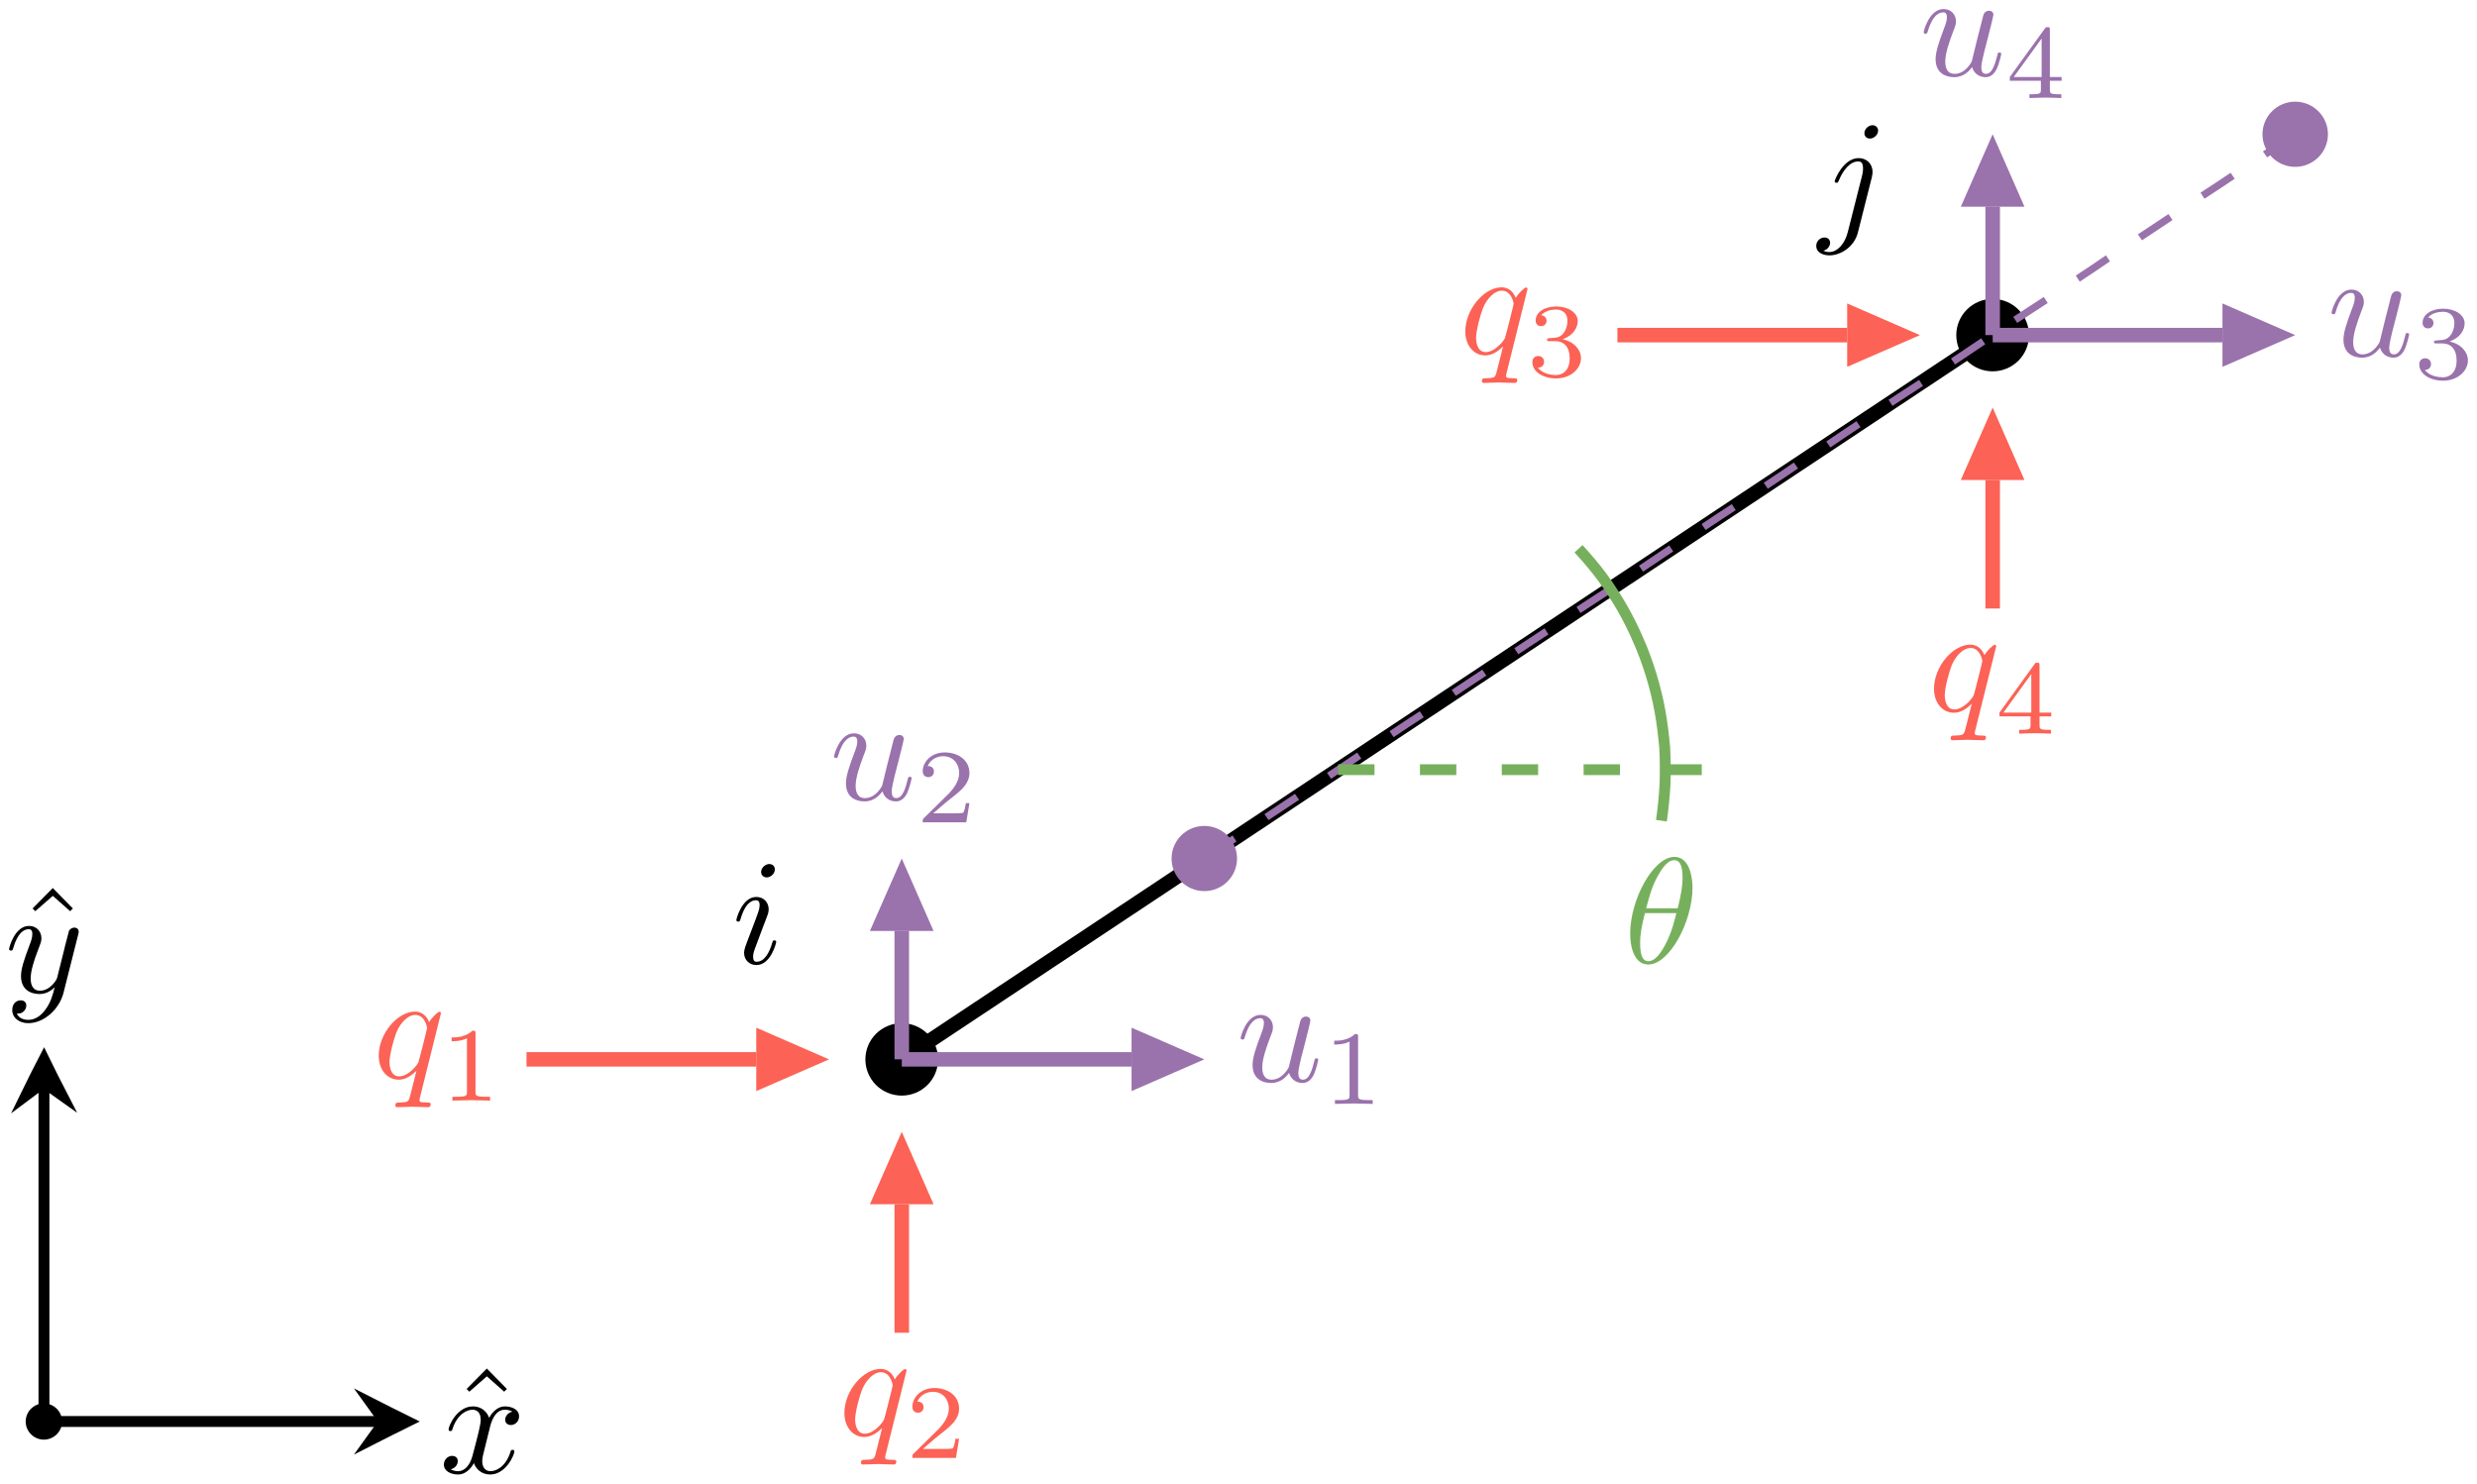 <?xml version="1.0" encoding="UTF-8"?>
<svg xmlns="http://www.w3.org/2000/svg" xmlns:xlink="http://www.w3.org/1999/xlink" width="409" height="245" viewBox="0 0 409 245">
<path fill="none" stroke-width="0.04" stroke-linecap="butt" stroke-linejoin="miter" stroke="rgb(0%, 0%, 0%)" stroke-opacity="1" stroke-miterlimit="10" d="M -0.926 -0.877 C 0.074 -0.21 1.074 0.456 2.074 1.123 " transform="matrix(60.043, 0, 0, -59.803, 204.5, 122.5)"/>
<path fill-rule="nonzero" fill="rgb(0%, 0%, 0%)" fill-opacity="1" d="M 154.898 174.949 C 154.898 173.363 154.266 171.844 153.141 170.723 C 152.016 169.602 150.488 168.969 148.895 168.969 C 147.301 168.969 145.773 169.602 144.648 170.723 C 143.523 171.844 142.891 173.363 142.891 174.949 C 142.891 176.535 143.523 178.059 144.648 179.18 C 145.773 180.301 147.301 180.93 148.895 180.93 C 150.488 180.93 152.016 180.301 153.141 179.18 C 154.266 178.059 154.898 176.535 154.898 174.949 Z M 154.898 174.949 "/>
<path fill-rule="nonzero" fill="rgb(0%, 0%, 0%)" fill-opacity="1" d="M 335.027 55.344 C 335.027 53.758 334.395 52.238 333.27 51.117 C 332.141 49.996 330.613 49.363 329.023 49.363 C 327.43 49.363 325.902 49.996 324.777 51.117 C 323.652 52.238 323.02 53.758 323.02 55.344 C 323.02 56.93 323.652 58.453 324.777 59.574 C 325.902 60.695 327.43 61.324 329.023 61.324 C 330.613 61.324 332.141 60.695 333.27 59.574 C 334.395 58.453 335.027 56.93 335.027 55.344 Z M 335.027 55.344 "/>
<path fill-rule="nonzero" fill="rgb(0%, 0%, 0%)" fill-opacity="1" d="M 127.941 143.582 C 127.941 143.086 127.594 142.688 127.02 142.688 C 126.348 142.688 125.676 143.332 125.676 144.004 C 125.676 144.477 126.023 144.898 126.621 144.898 C 127.195 144.898 127.941 144.328 127.941 143.582 Z M 126.047 152.918 C 126.348 152.195 126.348 152.148 126.598 151.477 C 126.797 150.98 126.922 150.633 126.922 150.16 C 126.922 149.043 126.125 148.125 124.875 148.125 C 122.535 148.125 121.586 151.727 121.586 151.949 C 121.586 152.195 121.836 152.195 121.887 152.195 C 122.137 152.195 122.16 152.148 122.285 151.75 C 122.957 149.418 123.953 148.672 124.801 148.672 C 125 148.672 125.426 148.672 125.426 149.465 C 125.426 149.988 125.25 150.508 125.152 150.758 C 124.953 151.402 123.828 154.281 123.43 155.348 C 123.184 155.996 122.859 156.812 122.859 157.336 C 122.859 158.504 123.707 159.371 124.902 159.371 C 127.246 159.371 128.168 155.77 128.168 155.547 C 128.168 155.301 127.941 155.301 127.867 155.301 C 127.617 155.301 127.617 155.375 127.492 155.746 C 127.047 157.309 126.223 158.824 124.953 158.824 C 124.527 158.824 124.352 158.578 124.352 158.004 C 124.352 157.387 124.504 157.039 125.078 155.523 C 125.398 154.652 125.723 153.785 126.047 152.918 Z M 126.047 152.918 "/>
<path fill-rule="nonzero" fill="rgb(0%, 0%, 0%)" fill-opacity="1" d="M 310.113 21.566 C 310.113 21.098 309.766 20.676 309.168 20.676 C 308.594 20.676 307.848 21.246 307.848 21.988 C 307.848 22.484 308.195 22.883 308.77 22.883 C 309.441 22.883 310.113 22.238 310.113 21.566 Z M 305.105 38.324 C 304.633 40.211 303.434 41.625 302.039 41.625 C 301.891 41.625 301.516 41.625 301.066 41.402 C 301.816 41.23 302.188 40.582 302.188 40.086 C 302.188 39.691 301.914 39.219 301.242 39.219 C 300.617 39.219 299.895 39.738 299.895 40.633 C 299.895 41.625 300.895 42.172 302.09 42.172 C 303.836 42.172 306.152 40.855 306.773 38.398 C 307.539 35.371 308.305 32.34 309.066 29.312 C 309.191 28.816 309.191 28.469 309.191 28.395 C 309.191 26.98 308.145 26.109 306.898 26.109 C 304.359 26.109 302.938 29.711 302.938 29.934 C 302.938 30.184 303.188 30.184 303.234 30.184 C 303.461 30.184 303.484 30.156 303.684 29.684 C 304.309 28.172 305.453 26.656 306.824 26.656 C 307.176 26.656 307.621 26.758 307.621 27.801 C 307.621 28.371 307.547 28.645 307.449 29.066 C 306.668 32.152 305.887 35.238 305.105 38.324 Z M 305.105 38.324 "/>
<path fill="none" stroke-width="0.02" stroke-linecap="butt" stroke-linejoin="miter" stroke="rgb(60.392%, 44.706%, 67.451%)" stroke-opacity="1" stroke-miterlimit="10" d="M -0.094 -0.322 C -0.066 -0.304 -0.039 -0.285 -0.011 -0.267 " transform="matrix(60.043, 0, 0, -59.803, 204.5, 122.5)"/>
<path fill="none" stroke-width="0.02" stroke-linecap="butt" stroke-linejoin="miter" stroke="rgb(60.392%, 44.706%, 67.451%)" stroke-opacity="1" stroke-miterlimit="10" d="M 0.077 -0.208 C 0.105 -0.189 0.133 -0.171 0.161 -0.152 " transform="matrix(60.043, 0, 0, -59.803, 204.5, 122.5)"/>
<path fill="none" stroke-width="0.02" stroke-linecap="butt" stroke-linejoin="miter" stroke="rgb(60.392%, 44.706%, 67.451%)" stroke-opacity="1" stroke-miterlimit="10" d="M 0.249 -0.094 C 0.277 -0.075 0.305 -0.057 0.332 -0.038 " transform="matrix(60.043, 0, 0, -59.803, 204.5, 122.5)"/>
<path fill="none" stroke-width="0.02" stroke-linecap="butt" stroke-linejoin="miter" stroke="rgb(60.392%, 44.706%, 67.451%)" stroke-opacity="1" stroke-miterlimit="10" d="M 0.421 0.021 C 0.448 0.039 0.476 0.058 0.504 0.076 " transform="matrix(60.043, 0, 0, -59.803, 204.5, 122.5)"/>
<path fill="none" stroke-width="0.02" stroke-linecap="butt" stroke-linejoin="miter" stroke="rgb(60.392%, 44.706%, 67.451%)" stroke-opacity="1" stroke-miterlimit="10" d="M 0.592 0.135 C 0.62 0.154 0.648 0.172 0.676 0.191 " transform="matrix(60.043, 0, 0, -59.803, 204.5, 122.5)"/>
<path fill="none" stroke-width="0.02" stroke-linecap="butt" stroke-linejoin="miter" stroke="rgb(60.392%, 44.706%, 67.451%)" stroke-opacity="1" stroke-miterlimit="10" d="M 0.764 0.25 C 0.792 0.268 0.819 0.287 0.847 0.305 " transform="matrix(60.043, 0, 0, -59.803, 204.5, 122.5)"/>
<path fill="none" stroke-width="0.02" stroke-linecap="butt" stroke-linejoin="miter" stroke="rgb(60.392%, 44.706%, 67.451%)" stroke-opacity="1" stroke-miterlimit="10" d="M 0.935 0.364 C 0.963 0.382 0.991 0.401 1.019 0.419 " transform="matrix(60.043, 0, 0, -59.803, 204.5, 122.5)"/>
<path fill="none" stroke-width="0.02" stroke-linecap="butt" stroke-linejoin="miter" stroke="rgb(60.392%, 44.706%, 67.451%)" stroke-opacity="1" stroke-miterlimit="10" d="M 1.107 0.478 C 1.135 0.497 1.162 0.515 1.19 0.534 " transform="matrix(60.043, 0, 0, -59.803, 204.5, 122.5)"/>
<path fill="none" stroke-width="0.02" stroke-linecap="butt" stroke-linejoin="miter" stroke="rgb(60.392%, 44.706%, 67.451%)" stroke-opacity="1" stroke-miterlimit="10" d="M 1.279 0.593 C 1.306 0.611 1.334 0.63 1.362 0.648 " transform="matrix(60.043, 0, 0, -59.803, 204.5, 122.5)"/>
<path fill="none" stroke-width="0.02" stroke-linecap="butt" stroke-linejoin="miter" stroke="rgb(60.392%, 44.706%, 67.451%)" stroke-opacity="1" stroke-miterlimit="10" d="M 1.45 0.707 C 1.478 0.726 1.506 0.744 1.533 0.763 " transform="matrix(60.043, 0, 0, -59.803, 204.5, 122.5)"/>
<path fill="none" stroke-width="0.02" stroke-linecap="butt" stroke-linejoin="miter" stroke="rgb(60.392%, 44.706%, 67.451%)" stroke-opacity="1" stroke-miterlimit="10" d="M 1.622 0.821 C 1.649 0.84 1.677 0.858 1.705 0.877 " transform="matrix(60.043, 0, 0, -59.803, 204.5, 122.5)"/>
<path fill="none" stroke-width="0.02" stroke-linecap="butt" stroke-linejoin="miter" stroke="rgb(60.392%, 44.706%, 67.451%)" stroke-opacity="1" stroke-miterlimit="10" d="M 1.793 0.936 C 1.821 0.954 1.849 0.973 1.877 0.991 " transform="matrix(60.043, 0, 0, -59.803, 204.5, 122.5)"/>
<path fill="none" stroke-width="0.02" stroke-linecap="butt" stroke-linejoin="miter" stroke="rgb(60.392%, 44.706%, 67.451%)" stroke-opacity="1" stroke-miterlimit="10" d="M 1.965 1.05 C 1.993 1.069 2.02 1.087 2.048 1.106 " transform="matrix(60.043, 0, 0, -59.803, 204.5, 122.5)"/>
<path fill="none" stroke-width="0.02" stroke-linecap="butt" stroke-linejoin="miter" stroke="rgb(60.392%, 44.706%, 67.451%)" stroke-opacity="1" stroke-miterlimit="10" d="M 2.136 1.165 C 2.164 1.183 2.192 1.202 2.22 1.22 " transform="matrix(60.043, 0, 0, -59.803, 204.5, 122.5)"/>
<path fill="none" stroke-width="0.02" stroke-linecap="butt" stroke-linejoin="miter" stroke="rgb(60.392%, 44.706%, 67.451%)" stroke-opacity="1" stroke-miterlimit="10" d="M 2.308 1.279 C 2.336 1.297 2.363 1.316 2.391 1.335 " transform="matrix(60.043, 0, 0, -59.803, 204.5, 122.5)"/>
<path fill="none" stroke-width="0.02" stroke-linecap="butt" stroke-linejoin="miter" stroke="rgb(60.392%, 44.706%, 67.451%)" stroke-opacity="1" stroke-miterlimit="10" d="M 2.479 1.393 C 2.507 1.412 2.535 1.43 2.563 1.449 " transform="matrix(60.043, 0, 0, -59.803, 204.5, 122.5)"/>
<path fill="none" stroke-width="0.02" stroke-linecap="butt" stroke-linejoin="miter" stroke="rgb(60.392%, 44.706%, 67.451%)" stroke-opacity="1" stroke-miterlimit="10" d="M 2.651 1.508 C 2.679 1.526 2.707 1.545 2.734 1.563 " transform="matrix(60.043, 0, 0, -59.803, 204.5, 122.5)"/>
<path fill="none" stroke-width="0.02" stroke-linecap="butt" stroke-linejoin="miter" stroke="rgb(60.392%, 44.706%, 67.451%)" stroke-opacity="1" stroke-miterlimit="10" d="M 2.823 1.622 C 2.85 1.641 2.878 1.659 2.906 1.678 " transform="matrix(60.043, 0, 0, -59.803, 204.5, 122.5)"/>
<path fill-rule="nonzero" fill="rgb(60.392%, 44.706%, 67.451%)" fill-opacity="1" d="M 204.258 141.777 C 204.258 140.352 203.688 138.98 202.676 137.973 C 201.66 136.961 200.285 136.395 198.852 136.395 C 197.418 136.395 196.047 136.961 195.031 137.973 C 194.02 138.98 193.449 140.352 193.449 141.777 C 193.449 143.207 194.02 144.574 195.031 145.582 C 196.047 146.594 197.418 147.16 198.852 147.16 C 200.285 147.16 201.66 146.594 202.676 145.582 C 203.688 144.574 204.258 143.207 204.258 141.777 Z M 204.258 141.777 "/>
<path fill-rule="nonzero" fill="rgb(60.392%, 44.706%, 67.451%)" fill-opacity="1" d="M 384.387 22.172 C 384.387 20.746 383.816 19.375 382.801 18.367 C 381.789 17.355 380.414 16.789 378.98 16.789 C 377.547 16.789 376.172 17.355 375.16 18.367 C 374.148 19.375 373.578 20.746 373.578 22.172 C 373.578 23.598 374.148 24.969 375.16 25.977 C 376.172 26.988 377.547 27.555 378.98 27.555 C 380.414 27.555 381.789 26.988 382.801 25.977 C 383.816 24.969 384.387 23.598 384.387 22.172 Z M 384.387 22.172 "/>
<path fill="none" stroke-width="0.04" stroke-linecap="butt" stroke-linejoin="miter" stroke="rgb(98.824%, 38.431%, 33.333%)" stroke-opacity="1" stroke-miterlimit="10" d="M -1.326 -0.877 C -1.537 -0.877 -1.747 -0.877 -1.958 -0.877 " transform="matrix(60.043, 0, 0, -59.803, 204.5, 122.5)"/>
<path fill-rule="nonzero" fill="rgb(98.824%, 38.431%, 33.333%)" fill-opacity="1" d="M 136.887 174.949 C 132.883 173.207 128.879 171.461 124.875 169.719 C 124.875 173.207 124.875 176.695 124.875 180.184 C 128.879 178.441 132.883 176.695 136.887 174.949 Z M 136.887 174.949 "/>
<path fill="none" stroke-width="0.04" stroke-linecap="butt" stroke-linejoin="miter" stroke="rgb(98.824%, 38.431%, 33.333%)" stroke-opacity="1" stroke-miterlimit="10" d="M -0.926 -1.277 C -0.926 -1.395 -0.926 -1.514 -0.926 -1.632 " transform="matrix(60.043, 0, 0, -59.803, 204.5, 122.5)"/>
<path fill-rule="nonzero" fill="rgb(98.824%, 38.431%, 33.333%)" fill-opacity="1" d="M 148.895 186.91 C 147.145 190.898 145.391 194.887 143.641 198.871 C 147.145 198.871 150.645 198.871 154.148 198.871 C 152.398 194.887 150.645 190.898 148.895 186.91 Z M 148.895 186.91 "/>
<path fill-rule="nonzero" fill="rgb(98.824%, 38.431%, 33.333%)" fill-opacity="1" d="M 72.809 167.328 C 72.809 167.23 72.734 167.082 72.559 167.082 C 72.285 167.082 71.289 168.074 70.863 168.793 C 70.316 167.453 69.344 167.055 68.547 167.055 C 65.605 167.055 62.539 170.73 62.539 174.332 C 62.539 176.762 64.012 178.301 65.832 178.301 C 66.902 178.301 67.875 177.707 68.77 176.812 C 68.547 177.684 67.727 181.031 67.648 181.258 C 67.449 181.953 67.25 182.051 65.855 182.074 C 65.531 182.074 65.281 182.074 65.281 182.57 C 65.281 182.598 65.281 182.844 65.605 182.844 C 66.402 182.844 67.277 182.77 68.098 182.77 C 68.945 182.77 69.844 182.844 70.664 182.844 C 70.789 182.844 71.113 182.844 71.113 182.348 C 71.113 182.074 70.863 182.074 70.465 182.074 C 69.27 182.074 69.27 181.902 69.27 181.68 C 69.27 181.504 69.32 181.355 69.371 181.133 C 70.516 176.531 71.664 171.93 72.809 167.328 Z M 65.906 177.758 C 64.41 177.758 64.309 175.844 64.309 175.422 C 64.309 174.23 65.031 171.523 65.457 170.484 C 66.23 168.645 67.523 167.602 68.547 167.602 C 70.168 167.602 70.516 169.613 70.516 169.789 C 70.516 169.938 69.145 175.371 69.07 175.473 C 68.695 176.168 67.301 177.758 65.906 177.758 Z M 65.906 177.758 "/>
<path fill-rule="nonzero" fill="rgb(98.824%, 38.431%, 33.333%)" fill-opacity="1" d="M 78.516 170.699 C 78.516 170.23 78.48 170.215 77.992 170.215 C 76.875 171.309 75.285 171.328 74.57 171.328 C 74.57 171.535 74.57 171.742 74.57 171.953 C 74.992 171.953 76.141 171.953 77.102 171.465 C 77.102 174.418 77.102 177.375 77.102 180.328 C 77.102 180.902 77.102 181.129 75.355 181.129 C 75.137 181.129 74.914 181.129 74.695 181.129 C 74.695 181.336 74.695 181.543 74.695 181.754 C 75.008 181.734 77.152 181.684 77.801 181.684 C 78.34 181.684 80.539 181.734 80.922 181.754 C 80.922 181.543 80.922 181.336 80.922 181.129 C 80.703 181.129 80.48 181.129 80.258 181.129 C 78.516 181.129 78.516 180.902 78.516 180.328 C 78.516 177.117 78.516 173.91 78.516 170.699 Z M 78.516 170.699 "/>
<path fill-rule="nonzero" fill="rgb(98.824%, 38.431%, 33.333%)" fill-opacity="1" d="M 149.691 226.336 C 149.691 226.238 149.617 226.09 149.445 226.09 C 149.168 226.09 148.172 227.082 147.75 227.801 C 147.199 226.461 146.227 226.066 145.43 226.066 C 142.488 226.066 139.426 229.738 139.426 233.34 C 139.426 235.77 140.895 237.309 142.715 237.309 C 143.785 237.309 144.758 236.715 145.656 235.82 C 145.43 236.691 144.609 240.043 144.535 240.266 C 144.332 240.961 144.133 241.059 142.738 241.082 C 142.414 241.082 142.164 241.082 142.164 241.582 C 142.164 241.605 142.164 241.852 142.488 241.852 C 143.289 241.852 144.16 241.777 144.98 241.777 C 145.828 241.777 146.727 241.852 147.551 241.852 C 147.672 241.852 147.996 241.852 147.996 241.355 C 147.996 241.082 147.75 241.082 147.352 241.082 C 146.152 241.082 146.152 240.91 146.152 240.688 C 146.152 240.512 146.203 240.363 146.254 240.141 C 147.398 235.539 148.547 230.938 149.691 226.336 Z M 142.789 236.766 C 141.293 236.766 141.195 234.852 141.195 234.43 C 141.195 233.238 141.918 230.535 142.34 229.492 C 143.113 227.652 144.41 226.609 145.43 226.609 C 147.051 226.609 147.398 228.621 147.398 228.797 C 147.398 228.945 146.027 234.383 145.953 234.48 C 145.582 235.176 144.184 236.766 142.789 236.766 Z M 142.789 236.766 "/>
<path fill-rule="nonzero" fill="rgb(98.824%, 38.431%, 33.333%)" fill-opacity="1" d="M 158.363 237.598 C 158.168 237.598 157.969 237.598 157.77 237.598 C 157.719 237.98 157.543 239.008 157.316 239.18 C 157.18 239.285 155.836 239.285 155.59 239.285 C 154.52 239.285 153.449 239.285 152.379 239.285 C 154.211 237.668 154.824 237.18 155.871 236.363 C 157.16 235.34 158.363 234.262 158.363 232.609 C 158.363 230.508 156.516 229.223 154.281 229.223 C 152.117 229.223 150.652 230.734 150.652 232.332 C 150.652 233.219 151.402 233.305 151.578 233.305 C 151.996 233.305 152.504 233.012 152.504 232.387 C 152.504 232.074 152.379 231.465 151.473 231.465 C 152.012 230.23 153.199 229.848 154.02 229.848 C 155.766 229.848 156.672 231.203 156.672 232.609 C 156.672 234.121 155.59 235.32 155.031 235.949 C 153.629 237.324 152.23 238.703 150.828 240.082 C 150.652 240.238 150.652 240.273 150.652 240.762 C 153.047 240.762 155.445 240.762 157.84 240.762 C 158.016 239.707 158.191 238.652 158.363 237.598 Z M 158.363 237.598 "/>
<path fill="none" stroke-width="0.04" stroke-linecap="butt" stroke-linejoin="miter" stroke="rgb(98.824%, 38.431%, 33.333%)" stroke-opacity="1" stroke-miterlimit="10" d="M 1.674 1.123 C 1.463 1.123 1.253 1.123 1.042 1.123 " transform="matrix(60.043, 0, 0, -59.803, 204.5, 122.5)"/>
<path fill-rule="nonzero" fill="rgb(98.824%, 38.431%, 33.333%)" fill-opacity="1" d="M 317.016 55.344 C 313.012 53.602 309.008 51.855 305.004 50.113 C 305.004 53.602 305.004 57.09 305.004 60.578 C 309.008 58.832 313.012 57.09 317.016 55.344 Z M 317.016 55.344 "/>
<path fill="none" stroke-width="0.04" stroke-linecap="butt" stroke-linejoin="miter" stroke="rgb(98.824%, 38.431%, 33.333%)" stroke-opacity="1" stroke-miterlimit="10" d="M 2.074 0.723 C 2.074 0.605 2.074 0.486 2.074 0.368 " transform="matrix(60.043, 0, 0, -59.803, 204.5, 122.5)"/>
<path fill-rule="nonzero" fill="rgb(98.824%, 38.431%, 33.333%)" fill-opacity="1" d="M 329.023 67.305 C 327.273 71.293 325.52 75.277 323.77 79.266 C 327.273 79.266 330.773 79.266 334.277 79.266 C 332.523 75.277 330.773 71.293 329.023 67.305 Z M 329.023 67.305 "/>
<path fill-rule="nonzero" fill="rgb(98.824%, 38.431%, 33.333%)" fill-opacity="1" d="M 252.223 47.723 C 252.223 47.625 252.148 47.477 251.973 47.477 C 251.699 47.477 250.703 48.469 250.277 49.188 C 249.73 47.848 248.758 47.449 247.961 47.449 C 245.02 47.449 241.953 51.125 241.953 54.723 C 241.953 57.156 243.426 58.695 245.242 58.695 C 246.316 58.695 247.289 58.102 248.184 57.207 C 247.961 58.074 247.137 61.426 247.062 61.648 C 246.863 62.344 246.664 62.445 245.27 62.469 C 244.945 62.469 244.695 62.469 244.695 62.965 C 244.695 62.992 244.695 63.238 245.02 63.238 C 245.816 63.238 246.688 63.164 247.512 63.164 C 248.359 63.164 249.258 63.238 250.078 63.238 C 250.203 63.238 250.527 63.238 250.527 62.742 C 250.527 62.469 250.277 62.469 249.879 62.469 C 248.684 62.469 248.684 62.297 248.684 62.07 C 248.684 61.898 248.734 61.75 248.781 61.527 C 249.93 56.926 251.074 52.324 252.223 47.723 Z M 245.32 58.148 C 243.824 58.148 243.723 56.238 243.723 55.816 C 243.723 54.625 244.445 51.918 244.871 50.875 C 245.641 49.039 246.938 47.996 247.961 47.996 C 249.582 47.996 249.93 50.008 249.93 50.18 C 249.93 50.328 248.559 55.766 248.484 55.867 C 248.109 56.562 246.715 58.148 245.32 58.148 Z M 245.32 58.148 "/>
<path fill-rule="nonzero" fill="rgb(98.824%, 38.431%, 33.333%)" fill-opacity="1" d="M 256.848 56.344 C 258.207 56.344 259.184 57.281 259.184 59.141 C 259.184 61.297 257.93 61.938 256.918 61.938 C 256.219 61.938 254.684 61.746 253.949 60.723 C 254.77 60.688 254.961 60.113 254.961 59.75 C 254.961 59.191 254.543 58.793 254.004 58.793 C 253.516 58.793 253.027 59.09 253.027 59.801 C 253.027 61.434 254.84 62.492 256.949 62.492 C 259.375 62.492 261.051 60.879 261.051 59.141 C 261.051 57.785 259.934 56.43 258.016 56.031 C 259.848 55.371 260.512 54.066 260.512 53.008 C 260.512 51.633 258.922 50.609 256.984 50.609 C 255.051 50.609 253.566 51.547 253.566 52.938 C 253.566 53.527 253.949 53.859 254.473 53.859 C 255.016 53.859 255.363 53.457 255.363 52.973 C 255.363 52.469 255.016 52.102 254.473 52.066 C 255.086 51.305 256.289 51.113 256.934 51.113 C 257.719 51.113 258.816 51.496 258.816 53.008 C 258.816 53.734 258.574 54.535 258.121 55.074 C 257.543 55.734 257.055 55.77 256.184 55.82 C 255.746 55.855 255.711 55.855 255.625 55.875 C 255.59 55.875 255.449 55.906 255.449 56.098 C 255.449 56.344 255.609 56.344 255.902 56.344 C 256.219 56.344 256.531 56.344 256.848 56.344 Z M 256.848 56.344 "/>
<path fill-rule="nonzero" fill="rgb(98.824%, 38.431%, 33.333%)" fill-opacity="1" d="M 329.613 106.73 C 329.613 106.633 329.539 106.484 329.363 106.484 C 329.09 106.484 328.09 107.477 327.668 108.195 C 327.121 106.855 326.148 106.457 325.352 106.457 C 322.41 106.457 319.344 110.133 319.344 113.73 C 319.344 116.164 320.812 117.703 322.633 117.703 C 323.703 117.703 324.676 117.109 325.574 116.215 C 325.352 117.082 324.527 120.434 324.453 120.656 C 324.254 121.352 324.055 121.453 322.656 121.477 C 322.336 121.477 322.086 121.477 322.086 121.973 C 322.086 122 322.086 122.246 322.41 122.246 C 323.207 122.246 324.078 122.172 324.902 122.172 C 325.75 122.172 326.645 122.246 327.469 122.246 C 327.594 122.246 327.918 122.246 327.918 121.75 C 327.918 121.477 327.668 121.477 327.27 121.477 C 326.074 121.477 326.074 121.305 326.074 121.082 C 326.074 120.906 326.121 120.758 326.172 120.535 C 327.32 115.934 328.465 111.332 329.613 106.73 Z M 322.707 117.156 C 321.211 117.156 321.113 115.246 321.113 114.824 C 321.113 113.633 321.836 110.926 322.258 109.883 C 323.031 108.047 324.328 107.004 325.352 107.004 C 326.969 107.004 327.32 109.016 327.32 109.188 C 327.32 109.34 325.949 114.773 325.875 114.875 C 325.5 115.57 324.105 117.156 322.707 117.156 Z M 322.707 117.156 "/>
<path fill-rule="nonzero" fill="rgb(98.824%, 38.431%, 33.333%)" fill-opacity="1" d="M 338.703 118.305 C 338.703 118.098 338.703 117.887 338.703 117.68 C 338.059 117.68 337.41 117.68 336.766 117.68 C 336.766 115.098 336.766 112.512 336.766 109.93 C 336.766 109.562 336.766 109.441 336.383 109.441 C 336.172 109.441 336.102 109.441 335.93 109.688 C 334.004 112.352 332.078 115.016 330.152 117.68 C 330.152 117.887 330.152 118.098 330.152 118.305 C 331.863 118.305 333.574 118.305 335.281 118.305 C 335.281 118.781 335.281 119.254 335.281 119.73 C 335.281 120.32 335.281 120.527 333.871 120.527 C 333.711 120.527 333.555 120.527 333.398 120.527 C 333.398 120.738 333.398 120.945 333.398 121.156 C 334.27 121.121 335.387 121.086 336.016 121.086 C 336.66 121.086 337.777 121.121 338.648 121.156 C 338.648 120.945 338.648 120.738 338.648 120.527 C 338.492 120.527 338.336 120.527 338.18 120.527 C 336.766 120.527 336.766 120.32 336.766 119.73 C 336.766 119.254 336.766 118.781 336.766 118.305 C 337.41 118.305 338.059 118.305 338.703 118.305 Z M 335.406 111.32 C 335.406 113.438 335.406 115.559 335.406 117.68 C 333.871 117.68 332.336 117.68 330.797 117.68 C 332.336 115.559 333.871 113.438 335.406 111.32 Z M 335.406 111.32 "/>
<path fill="none" stroke-width="0.04" stroke-linecap="butt" stroke-linejoin="miter" stroke="rgb(60.392%, 44.706%, 67.451%)" stroke-opacity="1" stroke-miterlimit="10" d="M -0.926 -0.877 C -0.715 -0.877 -0.505 -0.877 -0.294 -0.877 " transform="matrix(60.043, 0, 0, -59.803, 204.5, 122.5)"/>
<path fill-rule="nonzero" fill="rgb(60.392%, 44.706%, 67.451%)" fill-opacity="1" d="M 198.852 174.949 C 194.852 173.207 190.848 171.461 186.844 169.719 C 186.844 173.207 186.844 176.695 186.844 180.184 C 190.848 178.441 194.852 176.695 198.852 174.949 Z M 198.852 174.949 "/>
<path fill="none" stroke-width="0.04" stroke-linecap="butt" stroke-linejoin="miter" stroke="rgb(60.392%, 44.706%, 67.451%)" stroke-opacity="1" stroke-miterlimit="10" d="M -0.926 -0.877 C -0.926 -0.759 -0.926 -0.641 -0.926 -0.522 " transform="matrix(60.043, 0, 0, -59.803, 204.5, 122.5)"/>
<path fill-rule="nonzero" fill="rgb(60.392%, 44.706%, 67.451%)" fill-opacity="1" d="M 148.895 141.777 C 147.145 145.766 145.391 149.75 143.641 153.738 C 147.145 153.738 150.645 153.738 154.148 153.738 C 152.398 149.75 150.645 145.766 148.895 141.777 Z M 148.895 141.777 "/>
<path fill-rule="nonzero" fill="rgb(60.392%, 44.706%, 67.451%)" fill-opacity="1" d="M 212.859 177.184 C 213.133 178.203 214.004 178.848 215.074 178.848 C 215.949 178.848 216.523 178.277 216.922 177.484 C 217.344 176.59 217.668 175.074 217.668 175.027 C 217.668 174.777 217.445 174.777 217.367 174.777 C 217.121 174.777 217.094 174.875 217.02 175.223 C 216.672 176.613 216.199 178.301 215.152 178.301 C 214.629 178.301 214.379 177.98 214.379 177.16 C 214.379 176.613 214.676 175.449 214.875 174.578 C 215.109 173.684 215.344 172.793 215.574 171.898 C 215.648 171.523 215.898 170.582 216 170.211 C 216.121 169.637 216.371 168.695 216.371 168.547 C 216.371 168.098 216.023 167.875 215.648 167.875 C 215.523 167.875 214.875 167.902 214.676 168.746 C 214.203 170.559 213.105 174.902 212.809 176.219 C 212.781 176.316 211.785 178.301 209.965 178.301 C 208.672 178.301 208.422 177.184 208.422 176.266 C 208.422 174.875 209.117 172.914 209.766 171.203 C 210.066 170.457 210.191 170.109 210.191 169.637 C 210.191 168.52 209.395 167.602 208.148 167.602 C 205.777 167.602 204.855 171.203 204.855 171.426 C 204.855 171.676 205.105 171.676 205.156 171.676 C 205.406 171.676 205.43 171.625 205.555 171.227 C 206.18 169.066 207.125 168.148 208.074 168.148 C 208.297 168.148 208.695 168.172 208.695 168.969 C 208.695 169.562 208.422 170.285 208.273 170.656 C 207.348 173.113 206.824 174.652 206.824 175.871 C 206.824 178.227 208.547 178.848 209.891 178.848 C 211.535 178.848 212.434 177.73 212.859 177.184 Z M 212.859 177.184 "/>
<path fill-rule="nonzero" fill="rgb(60.392%, 44.706%, 67.451%)" fill-opacity="1" d="M 224.246 171.246 C 224.246 170.777 224.211 170.762 223.723 170.762 C 222.605 171.855 221.02 171.871 220.305 171.871 C 220.305 172.082 220.305 172.289 220.305 172.5 C 220.723 172.5 221.875 172.5 222.836 172.012 C 222.836 174.965 222.836 177.922 222.836 180.875 C 222.836 181.449 222.836 181.672 221.09 181.672 C 220.867 181.672 220.648 181.672 220.426 181.672 C 220.426 181.883 220.426 182.09 220.426 182.301 C 220.742 182.281 222.887 182.23 223.531 182.23 C 224.074 182.23 226.27 182.281 226.656 182.301 C 226.656 182.09 226.656 181.883 226.656 181.672 C 226.434 181.672 226.215 181.672 225.992 181.672 C 224.246 181.672 224.246 181.449 224.246 180.875 C 224.246 177.664 224.246 174.457 224.246 171.246 Z M 224.246 171.246 "/>
<path fill-rule="nonzero" fill="rgb(60.392%, 44.706%, 67.451%)" fill-opacity="1" d="M 145.715 130.684 C 145.992 131.703 146.863 132.348 147.934 132.348 C 148.809 132.348 149.379 131.777 149.781 130.98 C 150.203 130.09 150.527 128.574 150.527 128.523 C 150.527 128.277 150.305 128.277 150.227 128.277 C 149.98 128.277 149.953 128.375 149.879 128.723 C 149.531 130.113 149.055 131.801 148.008 131.801 C 147.488 131.801 147.238 131.477 147.238 130.66 C 147.238 130.113 147.535 128.945 147.734 128.078 C 147.969 127.184 148.199 126.289 148.434 125.395 C 148.508 125.023 148.758 124.082 148.855 123.707 C 148.98 123.137 149.23 122.195 149.23 122.043 C 149.23 121.598 148.883 121.375 148.508 121.375 C 148.383 121.375 147.734 121.398 147.535 122.242 C 147.062 124.055 145.965 128.398 145.668 129.715 C 145.641 129.816 144.645 131.801 142.824 131.801 C 141.531 131.801 141.281 130.684 141.281 129.766 C 141.281 128.375 141.977 126.414 142.625 124.699 C 142.926 123.957 143.051 123.609 143.051 123.137 C 143.051 122.02 142.254 121.102 141.008 121.102 C 138.637 121.102 137.715 124.699 137.715 124.926 C 137.715 125.172 137.965 125.172 138.016 125.172 C 138.266 125.172 138.289 125.125 138.414 124.727 C 139.035 122.566 139.984 121.648 140.93 121.648 C 141.156 121.648 141.555 121.672 141.555 122.469 C 141.555 123.062 141.281 123.781 141.129 124.156 C 140.207 126.613 139.684 128.152 139.684 129.367 C 139.684 131.727 141.406 132.348 142.75 132.348 C 144.395 132.348 145.293 131.23 145.715 130.684 Z M 145.715 130.684 "/>
<path fill-rule="nonzero" fill="rgb(60.392%, 44.706%, 67.451%)" fill-opacity="1" d="M 160.07 132.637 C 159.875 132.637 159.676 132.637 159.48 132.637 C 159.426 133.016 159.254 134.043 159.023 134.215 C 158.887 134.32 157.543 134.32 157.297 134.32 C 156.227 134.32 155.156 134.32 154.086 134.32 C 155.918 132.703 156.531 132.219 157.578 131.402 C 158.867 130.375 160.07 129.297 160.07 127.648 C 160.07 125.547 158.223 124.258 155.988 124.258 C 153.824 124.258 152.359 125.77 152.359 127.371 C 152.359 128.258 153.109 128.344 153.285 128.344 C 153.703 128.344 154.211 128.047 154.211 127.422 C 154.211 127.109 154.086 126.5 153.18 126.5 C 153.723 125.266 154.906 124.883 155.727 124.883 C 157.473 124.883 158.379 126.238 158.379 127.648 C 158.379 129.16 157.297 130.359 156.738 130.984 C 155.34 132.363 153.938 133.742 152.535 135.121 C 152.359 135.277 152.359 135.312 152.359 135.797 C 154.758 135.797 157.152 135.797 159.547 135.797 C 159.723 134.742 159.898 133.688 160.07 132.637 Z M 160.07 132.637 "/>
<path fill="none" stroke-width="0.04" stroke-linecap="butt" stroke-linejoin="miter" stroke="rgb(60.392%, 44.706%, 67.451%)" stroke-opacity="1" stroke-miterlimit="10" d="M 2.074 1.123 C 2.285 1.123 2.495 1.123 2.706 1.123 " transform="matrix(60.043, 0, 0, -59.803, 204.5, 122.5)"/>
<path fill-rule="nonzero" fill="rgb(60.392%, 44.706%, 67.451%)" fill-opacity="1" d="M 378.98 55.344 C 374.98 53.602 370.977 51.855 366.973 50.113 C 366.973 53.602 366.973 57.09 366.973 60.578 C 370.977 58.832 374.98 57.09 378.98 55.344 Z M 378.98 55.344 "/>
<path fill="none" stroke-width="0.04" stroke-linecap="butt" stroke-linejoin="miter" stroke="rgb(60.392%, 44.706%, 67.451%)" stroke-opacity="1" stroke-miterlimit="10" d="M 2.074 1.123 C 2.074 1.241 2.074 1.359 2.074 1.478 " transform="matrix(60.043, 0, 0, -59.803, 204.5, 122.5)"/>
<path fill-rule="nonzero" fill="rgb(60.392%, 44.706%, 67.451%)" fill-opacity="1" d="M 329.023 22.172 C 327.273 26.16 325.52 30.145 323.77 34.133 C 327.273 34.133 330.773 34.133 334.277 34.133 C 332.523 30.145 330.773 26.16 329.023 22.172 Z M 329.023 22.172 "/>
<path fill-rule="nonzero" fill="rgb(60.392%, 44.706%, 67.451%)" fill-opacity="1" d="M 392.988 57.406 C 393.262 58.422 394.133 59.066 395.203 59.066 C 396.078 59.066 396.648 58.496 397.051 57.703 C 397.473 56.809 397.797 55.293 397.797 55.246 C 397.797 54.996 397.574 54.996 397.496 54.996 C 397.25 54.996 397.223 55.098 397.148 55.445 C 396.801 56.836 396.328 58.523 395.281 58.523 C 394.758 58.523 394.508 58.199 394.508 57.379 C 394.508 56.836 394.805 55.668 395.004 54.797 C 395.238 53.906 395.469 53.012 395.703 52.117 C 395.777 51.746 396.027 50.801 396.129 50.43 C 396.25 49.859 396.5 48.914 396.5 48.766 C 396.5 48.32 396.152 48.094 395.777 48.094 C 395.652 48.094 395.004 48.121 394.805 48.965 C 394.332 50.777 393.234 55.121 392.938 56.438 C 392.91 56.535 391.914 58.523 390.094 58.523 C 388.801 58.523 388.551 57.406 388.551 56.488 C 388.551 55.098 389.246 53.137 389.895 51.422 C 390.195 50.676 390.32 50.328 390.32 49.859 C 390.32 48.742 389.523 47.824 388.277 47.824 C 385.906 47.824 384.984 51.422 384.984 51.645 C 384.984 51.895 385.234 51.895 385.285 51.895 C 385.535 51.895 385.559 51.844 385.684 51.445 C 386.309 49.289 387.254 48.367 388.199 48.367 C 388.426 48.367 388.824 48.395 388.824 49.188 C 388.824 49.785 388.551 50.504 388.402 50.875 C 387.477 53.332 386.953 54.871 386.953 56.09 C 386.953 58.449 388.676 59.066 390.02 59.066 C 391.664 59.066 392.562 57.953 392.988 57.406 Z M 392.988 57.406 "/>
<path fill-rule="nonzero" fill="rgb(60.392%, 44.706%, 67.451%)" fill-opacity="1" d="M 403.293 56.715 C 404.656 56.715 405.633 57.652 405.633 59.512 C 405.633 61.668 404.375 62.309 403.363 62.309 C 402.668 62.309 401.129 62.121 400.398 61.094 C 401.219 61.059 401.41 60.484 401.41 60.121 C 401.41 59.566 400.992 59.164 400.449 59.164 C 399.961 59.164 399.473 59.461 399.473 60.172 C 399.473 61.805 401.289 62.867 403.398 62.867 C 405.824 62.867 407.5 61.25 407.5 59.512 C 407.5 58.156 406.383 56.801 404.465 56.402 C 406.297 55.742 406.957 54.438 406.957 53.379 C 406.957 52.004 405.371 50.98 403.434 50.98 C 401.496 50.98 400.016 51.918 400.016 53.309 C 400.016 53.898 400.398 54.23 400.922 54.23 C 401.461 54.23 401.812 53.832 401.812 53.344 C 401.812 52.84 401.461 52.477 400.922 52.441 C 401.531 51.676 402.734 51.484 403.383 51.484 C 404.168 51.484 405.266 51.867 405.266 53.379 C 405.266 54.109 405.02 54.906 404.566 55.445 C 403.992 56.105 403.504 56.141 402.633 56.195 C 402.195 56.227 402.16 56.227 402.074 56.246 C 402.039 56.246 401.898 56.281 401.898 56.473 C 401.898 56.715 402.055 56.715 402.352 56.715 C 402.668 56.715 402.98 56.715 403.293 56.715 Z M 403.293 56.715 "/>
<path fill-rule="nonzero" fill="rgb(60.392%, 44.706%, 67.451%)" fill-opacity="1" d="M 325.637 11.078 C 325.91 12.094 326.781 12.742 327.855 12.742 C 328.727 12.742 329.301 12.168 329.699 11.375 C 330.121 10.48 330.445 8.969 330.445 8.918 C 330.445 8.668 330.223 8.668 330.148 8.668 C 329.898 8.668 329.875 8.77 329.797 9.117 C 329.449 10.508 328.977 12.195 327.93 12.195 C 327.406 12.195 327.156 11.871 327.156 11.051 C 327.156 10.508 327.457 9.34 327.656 8.473 C 327.887 7.578 328.121 6.684 328.352 5.789 C 328.426 5.418 328.676 4.473 328.777 4.102 C 328.902 3.531 329.148 2.586 329.148 2.438 C 329.148 1.992 328.801 1.77 328.426 1.77 C 328.305 1.77 327.656 1.793 327.457 2.637 C 326.98 4.449 325.887 8.793 325.586 10.109 C 325.562 10.207 324.562 12.195 322.746 12.195 C 321.449 12.195 321.199 11.078 321.199 10.16 C 321.199 8.77 321.898 6.809 322.547 5.094 C 322.844 4.352 322.969 4.004 322.969 3.531 C 322.969 2.414 322.172 1.496 320.926 1.496 C 318.559 1.496 317.637 5.094 317.637 5.316 C 317.637 5.566 317.883 5.566 317.934 5.566 C 318.184 5.566 318.207 5.516 318.332 5.121 C 318.957 2.961 319.902 2.043 320.852 2.043 C 321.074 2.043 321.473 2.066 321.473 2.859 C 321.473 3.457 321.199 4.176 321.051 4.547 C 320.129 7.008 319.605 8.547 319.605 9.762 C 319.605 12.121 321.324 12.742 322.672 12.742 C 324.316 12.742 325.211 11.625 325.637 11.078 Z M 325.637 11.078 "/>
<path fill-rule="nonzero" fill="rgb(60.392%, 44.706%, 67.451%)" fill-opacity="1" d="M 340.41 13.34 C 340.41 13.133 340.41 12.926 340.41 12.715 C 339.766 12.715 339.117 12.715 338.473 12.715 C 338.473 10.133 338.473 7.551 338.473 4.965 C 338.473 4.602 338.473 4.48 338.09 4.48 C 337.879 4.48 337.812 4.48 337.637 4.723 C 335.711 7.387 333.785 10.051 331.859 12.715 C 331.859 12.926 331.859 13.133 331.859 13.34 C 333.57 13.34 335.281 13.34 336.992 13.34 C 336.992 13.816 336.992 14.293 336.992 14.766 C 336.992 15.355 336.992 15.566 335.578 15.566 C 335.422 15.566 335.262 15.566 335.105 15.566 C 335.105 15.773 335.105 15.984 335.105 16.191 C 335.98 16.156 337.094 16.121 337.723 16.121 C 338.367 16.121 339.484 16.156 340.359 16.191 C 340.359 15.984 340.359 15.773 340.359 15.566 C 340.199 15.566 340.043 15.566 339.887 15.566 C 338.473 15.566 338.473 15.355 338.473 14.766 C 338.473 14.293 338.473 13.816 338.473 13.34 C 339.117 13.34 339.766 13.34 340.41 13.34 Z M 337.113 6.355 C 337.113 8.477 337.113 10.598 337.113 12.715 C 335.578 12.715 334.043 12.715 332.508 12.715 C 334.043 10.598 335.578 8.477 337.113 6.355 Z M 337.113 6.355 "/>
<path fill="none" stroke-width="0.03" stroke-linecap="butt" stroke-linejoin="miter" stroke="rgb(0%, 0%, 0%)" stroke-opacity="1" stroke-miterlimit="10" d="M -3.285 -1.877 C -2.973 -1.877 -2.66 -1.877 -2.348 -1.877 " transform="matrix(60.043, 0, 0, -59.803, 204.5, 122.5)"/>
<path fill-rule="nonzero" fill="rgb(0%, 0%, 0%)" fill-opacity="1" stroke-width="0.03" stroke-linecap="butt" stroke-linejoin="miter" stroke="rgb(0%, 0%, 0%)" stroke-opacity="1" stroke-miterlimit="10" d="M -2.285 -1.877 C -2.319 -1.86 -2.352 -1.844 -2.385 -1.827 C -2.373 -1.844 -2.36 -1.86 -2.348 -1.877 C -2.36 -1.894 -2.373 -1.91 -2.385 -1.927 C -2.352 -1.91 -2.319 -1.894 -2.285 -1.877 Z M -2.285 -1.877 " transform="matrix(60.043, 0, 0, -59.803, 204.5, 122.5)"/>
<path fill="none" stroke-width="0.03" stroke-linecap="butt" stroke-linejoin="miter" stroke="rgb(0%, 0%, 0%)" stroke-opacity="1" stroke-miterlimit="10" d="M -3.285 -1.877 C -3.285 -1.565 -3.285 -1.252 -3.285 -0.94 " transform="matrix(60.043, 0, 0, -59.803, 204.5, 122.5)"/>
<path fill-rule="nonzero" fill="rgb(0%, 0%, 0%)" fill-opacity="1" stroke-width="0.03" stroke-linecap="butt" stroke-linejoin="miter" stroke="rgb(0%, 0%, 0%)" stroke-opacity="1" stroke-miterlimit="10" d="M -3.285 -0.877 C -3.302 -0.91 -3.319 -0.944 -3.335 -0.977 C -3.319 -0.965 -3.302 -0.952 -3.285 -0.94 C -3.269 -0.952 -3.252 -0.965 -3.235 -0.977 C -3.252 -0.944 -3.269 -0.91 -3.285 -0.877 Z M -3.285 -0.877 " transform="matrix(60.043, 0, 0, -59.803, 204.5, 122.5)"/>
<path fill-rule="nonzero" fill="rgb(0%, 0%, 0%)" fill-opacity="1" d="M 10.25 234.754 C 10.25 233.961 9.934 233.199 9.367 232.641 C 8.805 232.078 8.043 231.766 7.246 231.766 C 6.449 231.766 5.688 232.078 5.125 232.641 C 4.559 233.199 4.242 233.961 4.242 234.754 C 4.242 235.547 4.559 236.309 5.125 236.867 C 5.688 237.43 6.449 237.746 7.246 237.746 C 8.043 237.746 8.805 237.43 9.367 236.867 C 9.934 236.309 10.25 235.547 10.25 234.754 Z M 10.25 234.754 "/>
<path fill-rule="nonzero" fill="rgb(0%, 0%, 0%)" fill-opacity="1" d="M 80.387 226.004 C 79.273 227.129 78.16 228.254 77.047 229.379 C 77.195 229.527 77.344 229.676 77.496 229.828 C 78.457 228.98 79.422 228.137 80.387 227.293 C 81.34 228.137 82.297 228.98 83.25 229.828 C 83.402 229.676 83.551 229.527 83.699 229.379 C 82.594 228.254 81.492 227.129 80.387 226.004 Z M 80.387 226.004 "/>
<path fill-rule="nonzero" fill="rgb(0%, 0%, 0%)" fill-opacity="1" d="M 80.895 235.734 C 81.043 235.09 81.617 232.805 83.363 232.805 C 83.488 232.805 84.086 232.805 84.609 233.129 C 83.91 233.254 83.414 233.871 83.414 234.469 C 83.414 234.867 83.688 235.336 84.359 235.336 C 84.906 235.336 85.707 234.891 85.707 233.898 C 85.707 232.605 84.234 232.258 83.387 232.258 C 81.941 232.258 81.07 233.574 80.77 234.145 C 80.148 232.508 78.801 232.258 78.078 232.258 C 75.488 232.258 74.066 235.461 74.066 236.082 C 74.066 236.332 74.316 236.332 74.363 236.332 C 74.566 236.332 74.641 236.281 74.688 236.059 C 75.535 233.426 77.18 232.805 78.027 232.805 C 78.504 232.805 79.375 233.027 79.375 234.469 C 79.375 235.238 78.953 236.902 78.027 240.379 C 77.629 241.918 76.758 242.957 75.66 242.957 C 75.512 242.957 74.938 242.957 74.414 242.637 C 75.039 242.512 75.586 241.992 75.586 241.297 C 75.586 240.625 75.039 240.426 74.664 240.426 C 73.918 240.426 73.293 241.07 73.293 241.867 C 73.293 243.008 74.539 243.504 75.637 243.504 C 77.281 243.504 78.18 241.766 78.254 241.617 C 78.551 242.535 79.449 243.504 80.945 243.504 C 83.512 243.504 84.934 240.301 84.934 239.684 C 84.934 239.434 84.707 239.434 84.633 239.434 C 84.41 239.434 84.359 239.531 84.309 239.707 C 83.488 242.363 81.793 242.957 80.996 242.957 C 80.023 242.957 79.625 242.164 79.625 241.32 C 79.625 240.773 79.773 240.227 80.047 239.137 C 80.332 238.004 80.613 236.867 80.895 235.734 Z M 80.895 235.734 "/>
<path fill-rule="nonzero" fill="rgb(0%, 0%, 0%)" fill-opacity="1" d="M 8.719 146.652 C 7.605 147.777 6.492 148.902 5.379 150.027 C 5.531 150.18 5.68 150.328 5.828 150.477 C 6.793 149.633 7.758 148.789 8.719 147.945 C 9.676 148.789 10.633 149.633 11.586 150.477 C 11.734 150.328 11.887 150.18 12.035 150.027 C 10.93 148.902 9.824 147.777 8.719 146.652 Z M 8.719 146.652 "/>
<path fill-rule="nonzero" fill="rgb(0%, 0%, 0%)" fill-opacity="1" d="M 12.891 154.422 C 12.992 154.074 12.992 154.027 12.992 153.852 C 12.992 153.406 12.641 153.184 12.27 153.184 C 12.02 153.184 11.621 153.332 11.395 153.703 C 11.348 153.828 11.148 154.598 11.047 155.043 C 10.871 155.688 10.699 156.359 10.547 157.031 C 10.176 158.52 9.801 160.008 9.426 161.5 C 9.328 161.871 8.254 163.609 6.609 163.609 C 5.34 163.609 5.066 162.516 5.066 161.598 C 5.066 160.457 5.488 158.918 6.336 156.73 C 6.734 155.715 6.836 155.441 6.836 154.945 C 6.836 153.828 6.039 152.91 4.793 152.91 C 2.422 152.91 1.5 156.508 1.5 156.73 C 1.5 156.98 1.75 156.98 1.801 156.98 C 2.051 156.98 2.074 156.93 2.199 156.535 C 2.871 154.199 3.867 153.453 4.715 153.453 C 4.914 153.453 5.34 153.453 5.34 154.25 C 5.34 154.871 5.09 155.516 4.914 155.988 C 3.918 158.617 3.469 160.035 3.469 161.199 C 3.469 163.41 5.039 164.156 6.512 164.156 C 7.484 164.156 8.332 163.734 9.027 163.039 C 8.703 164.328 8.406 165.543 7.406 166.859 C 6.762 167.703 5.812 168.426 4.668 168.426 C 4.316 168.426 3.195 168.352 2.773 167.383 C 3.172 167.383 3.496 167.383 3.844 167.082 C 4.094 166.859 4.344 166.539 4.344 166.066 C 4.344 165.297 3.668 165.195 3.422 165.195 C 2.848 165.195 2.023 165.594 2.023 166.812 C 2.023 168.051 3.121 168.969 4.668 168.969 C 7.234 168.969 9.801 166.711 10.5 163.906 C 11.297 160.746 12.094 157.586 12.891 154.422 Z M 12.891 154.422 "/>
<path fill="none" stroke-width="0.03" stroke-linecap="butt" stroke-linejoin="miter" stroke="rgb(46.667%, 69.02%, 36.471%)" stroke-opacity="1" stroke-miterlimit="10" d="M 0.274 -0.077 C 0.307 -0.077 0.341 -0.077 0.374 -0.077 " transform="matrix(60.043, 0, 0, -59.803, 204.5, 122.5)"/>
<path fill="none" stroke-width="0.03" stroke-linecap="butt" stroke-linejoin="miter" stroke="rgb(46.667%, 69.02%, 36.471%)" stroke-opacity="1" stroke-miterlimit="10" d="M 0.499 -0.077 C 0.532 -0.077 0.566 -0.077 0.599 -0.077 " transform="matrix(60.043, 0, 0, -59.803, 204.5, 122.5)"/>
<path fill="none" stroke-width="0.03" stroke-linecap="butt" stroke-linejoin="miter" stroke="rgb(46.667%, 69.02%, 36.471%)" stroke-opacity="1" stroke-miterlimit="10" d="M 0.724 -0.077 C 0.757 -0.077 0.791 -0.077 0.824 -0.077 " transform="matrix(60.043, 0, 0, -59.803, 204.5, 122.5)"/>
<path fill="none" stroke-width="0.03" stroke-linecap="butt" stroke-linejoin="miter" stroke="rgb(46.667%, 69.02%, 36.471%)" stroke-opacity="1" stroke-miterlimit="10" d="M 0.949 -0.077 C 0.982 -0.077 1.016 -0.077 1.049 -0.077 " transform="matrix(60.043, 0, 0, -59.803, 204.5, 122.5)"/>
<path fill="none" stroke-width="0.03" stroke-linecap="butt" stroke-linejoin="miter" stroke="rgb(46.667%, 69.02%, 36.471%)" stroke-opacity="1" stroke-miterlimit="10" d="M 1.174 -0.077 C 1.207 -0.077 1.241 -0.077 1.274 -0.077 " transform="matrix(60.043, 0, 0, -59.803, 204.5, 122.5)"/>
<path fill="none" stroke-width="0.03" stroke-linecap="butt" stroke-linejoin="miter" stroke="rgb(46.667%, 69.02%, 36.471%)" stroke-opacity="1" stroke-miterlimit="10" d="M 1.163 -0.218 C 1.168 -0.184 1.171 -0.151 1.173 -0.117 C 1.174 -0.083 1.174 -0.049 1.172 -0.015 C 1.169 0.018 1.165 0.052 1.159 0.085 C 1.153 0.118 1.145 0.151 1.135 0.184 C 1.125 0.216 1.114 0.248 1.1 0.279 C 1.087 0.31 1.072 0.34 1.055 0.37 C 1.038 0.399 1.02 0.428 1 0.455 C 0.98 0.482 0.958 0.508 0.935 0.533 " transform="matrix(60.043, 0, 0, -59.803, 204.5, 122.5)"/>
<path fill-rule="nonzero" fill="rgb(46.667%, 69.02%, 36.471%)" fill-opacity="1" d="M 279.465 146.598 C 279.465 144.961 279.016 141.508 276.477 141.508 C 273.012 141.508 269.172 148.508 269.172 154.195 C 269.172 156.527 269.895 159.281 272.164 159.281 C 275.676 159.281 279.465 152.16 279.465 146.598 Z M 271.812 150 C 272.238 148.41 272.734 146.422 273.734 144.66 C 274.406 143.445 275.328 142.055 276.449 142.055 C 277.672 142.055 277.82 143.645 277.82 145.059 C 277.82 146.273 277.621 147.539 277.023 150 C 275.285 150 273.551 150 271.812 150 Z M 276.797 150.793 C 276.523 151.934 276 154.047 275.055 155.832 C 274.184 157.52 273.234 158.738 272.164 158.738 C 271.34 158.738 270.816 158.016 270.816 155.707 C 270.816 154.664 270.965 153.227 271.613 150.793 C 273.344 150.793 275.07 150.793 276.797 150.793 Z M 276.797 150.793 "/>
</svg>

